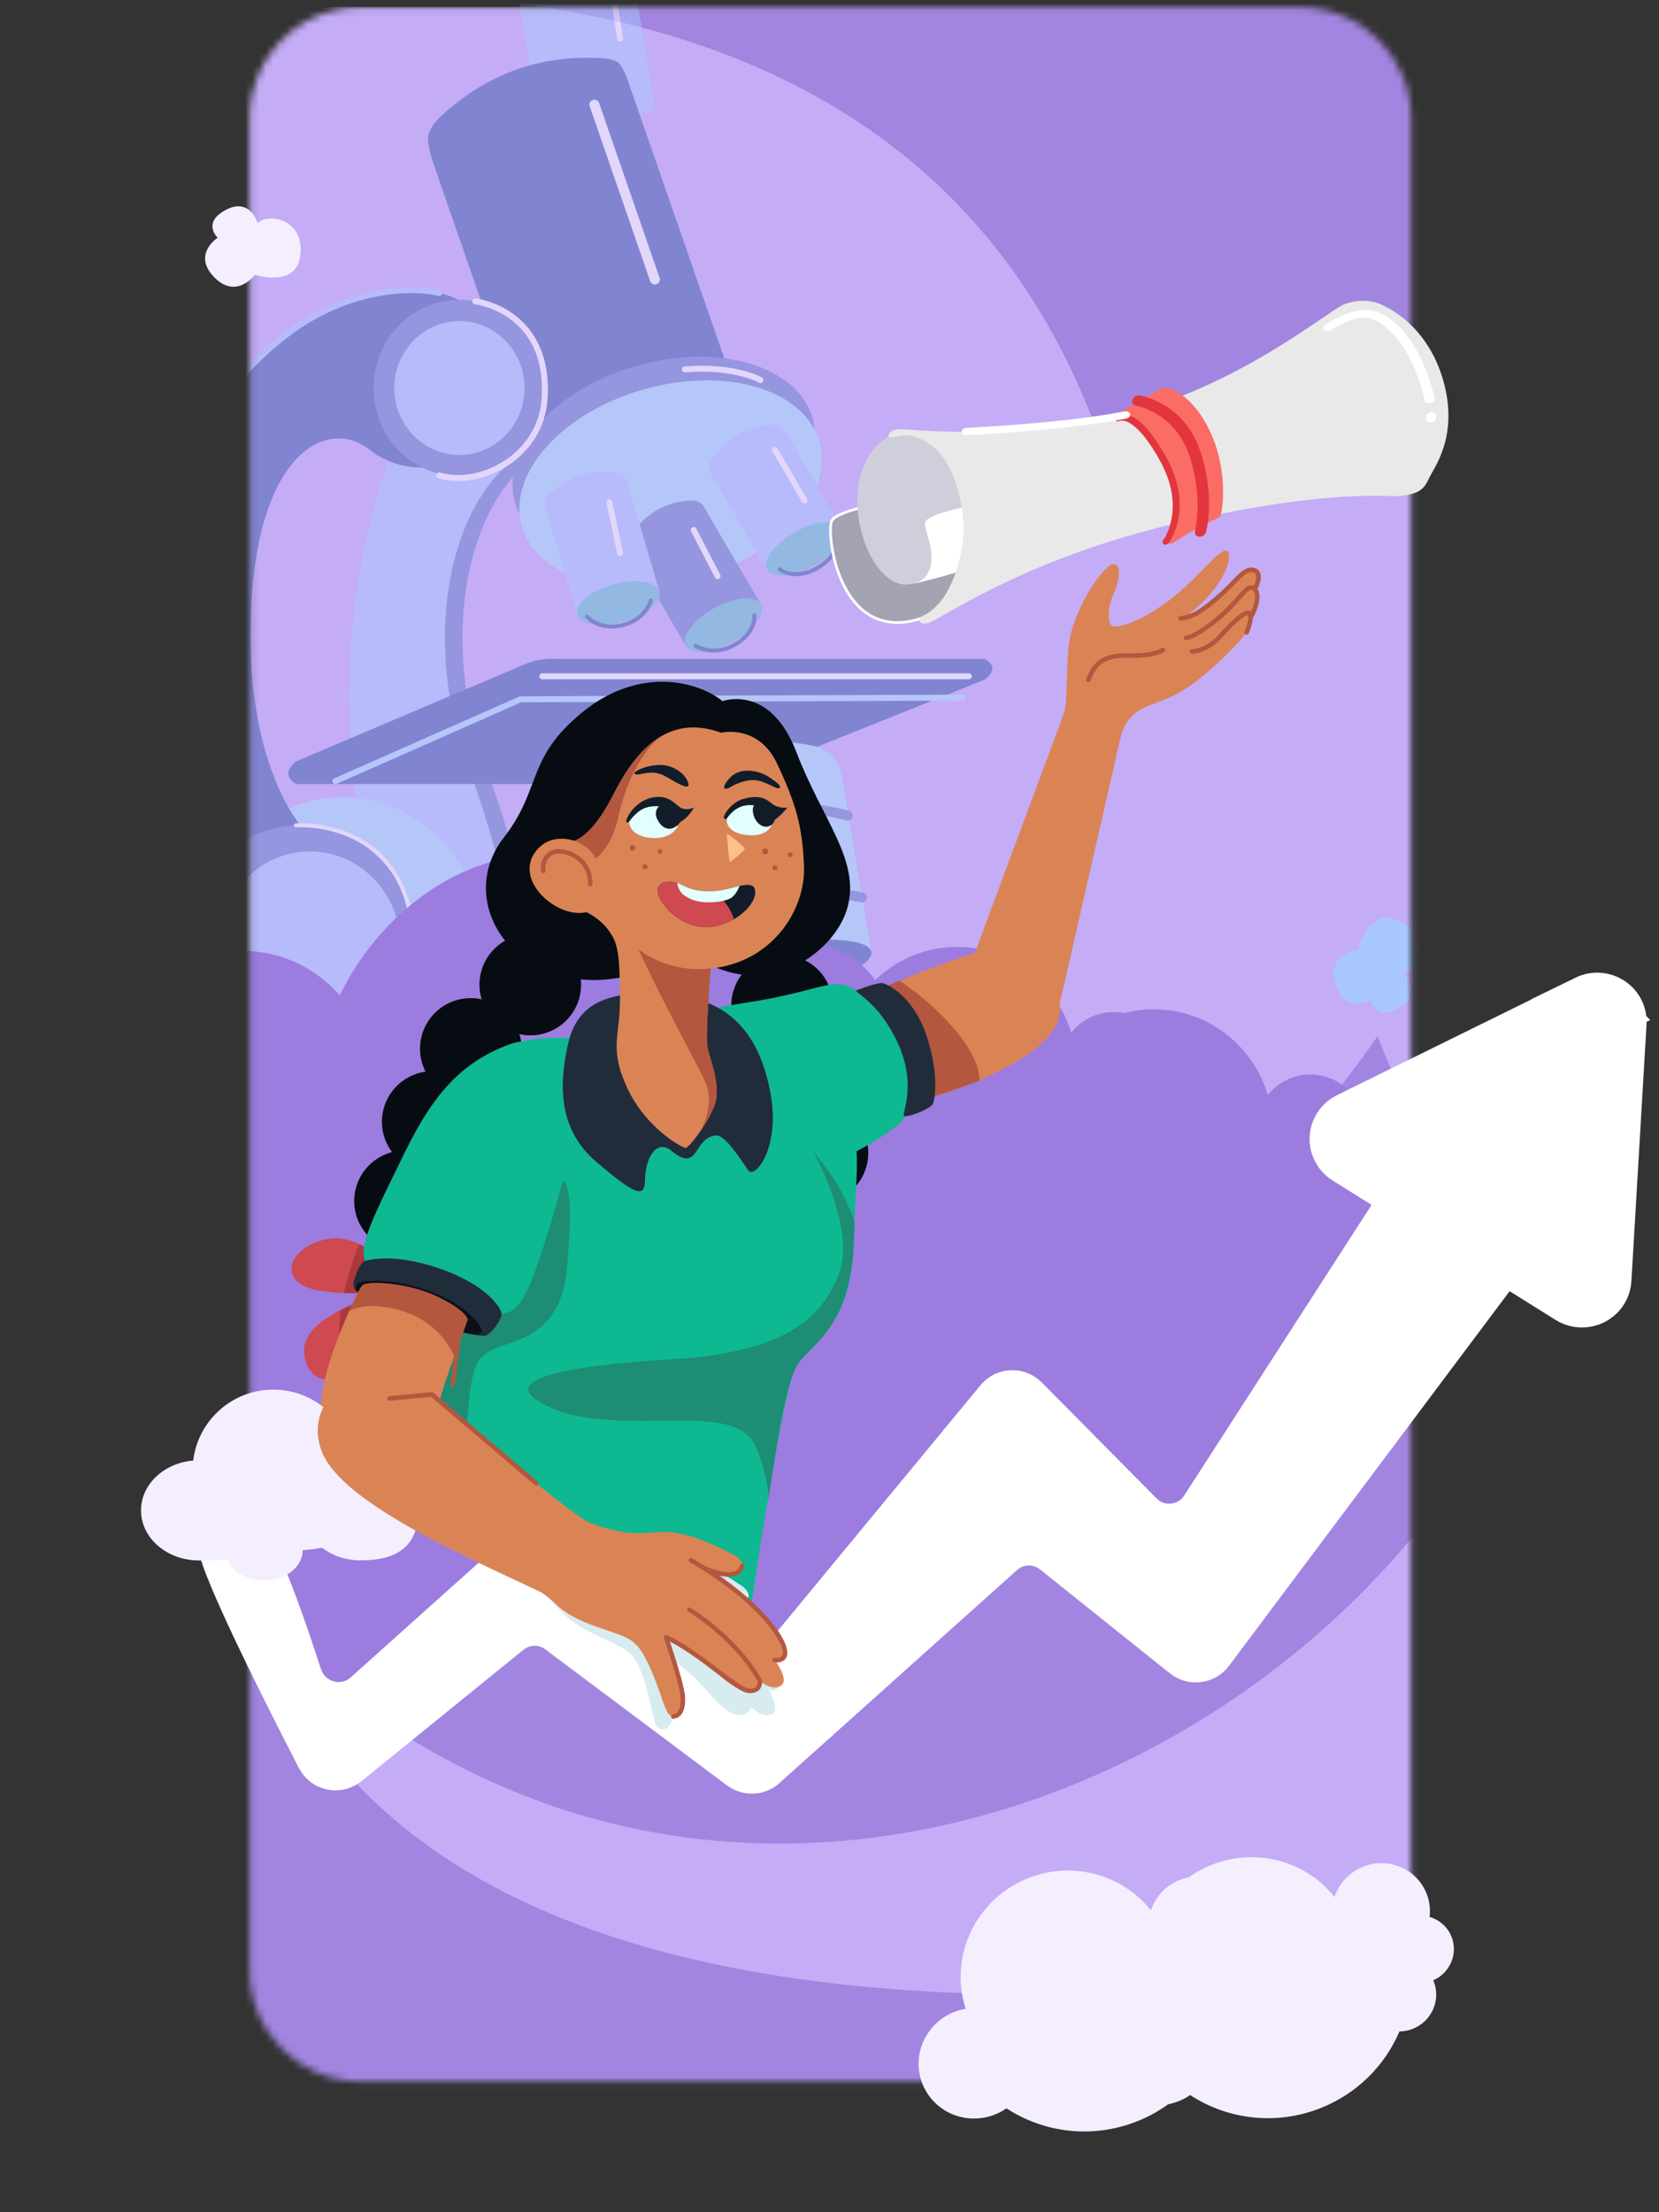 <svg width="240" height="320" viewBox="0 0 240 320" fill="none" xmlns="http://www.w3.org/2000/svg">
<rect x="0" y="0" width="240" height="320" fill="#333333" stroke="none"/>
<mask id="mask0_6687_16466" style="mask-type:luminance" maskUnits="userSpaceOnUse" x="36" y="1" width="169" height="301">
<path d="M188.13 1.08H52.13C43.293 1.08 36.13 8.243 36.13 17.08V285.08C36.13 293.917 43.293 301.08 52.13 301.08H188.13C196.967 301.08 204.13 293.917 204.13 285.08V17.08C204.13 8.243 196.967 1.08 188.13 1.08Z" fill="white"/>
</mask>
<g mask="url(#mask0_6687_16466)">
<path d="M191.238 1H48.762C39.505 1 32 8.163 32 17V285C32 293.837 39.505 301 48.762 301H191.238C200.495 301 208 293.837 208 285V17C208 8.163 200.495 1 191.238 1Z" fill="#C4ACF6"/>
<path fill-rule="evenodd" clip-rule="evenodd" d="M198.33 144.74C198.33 144.74 194.53 146.63 193.25 142.5C191.8 137.82 196.49 137.35 196.49 137.35C196.49 137.35 197.87 131.17 202.27 133.14C207.1 135.3 205.26 140.19 203.14 140.84C203.14 140.84 205.8 143.7 202.41 145.76C199.02 147.82 198.34 144.72 198.34 144.72L198.33 144.74Z" fill="#A9C7FF"/>
<path d="M161.83 72.17C139.34 -10.3 52.15 -0.83 28.47 -0.83L55.69 -13.06L95.54 -22.92L200.49 -13.06C208.12 -10.82 246.02 9.19 232.45 27.18C218.88 45.17 176.69 56.77 170.5 73.74C168.66 74.27 164.35 74.69 161.82 72.16L161.83 72.17Z" fill="#A285E0"/>
<g opacity="0.5">
<path fill-rule="evenodd" clip-rule="evenodd" d="M86.19 63.52C91.93 63.52 96.59 58.73 96.59 52.83C96.59 46.93 91.93 42.14 86.19 42.14C86.19 42.14 62.68 41.31 54.05 73.43C45.41 105.56 55.16 132.83 55.16 132.83C55.76 138.15 60.16 142.28 65.49 142.28C71.23 142.28 75.89 137.49 75.89 131.59C75.89 131.11 75.86 130.64 75.8 130.17C75.8 130.17 75.25 124.69 69.96 109.89C62.18 88.1 69.9 63.38 85.78 63.49C85.92 63.49 86.06 63.49 86.19 63.49V63.52Z" fill="#A9C7FF"/>
<path fill-rule="evenodd" clip-rule="evenodd" d="M64.22 142.22C64.64 142.27 65.06 142.3 65.49 142.3C71.23 142.3 75.89 137.51 75.89 131.61C75.89 131.13 75.86 130.66 75.8 130.19C75.8 130.19 75.25 124.71 69.96 109.91C62.18 88.13 69.9 63.4 85.78 63.51C85.92 63.51 86.06 63.51 86.19 63.51C91.93 63.51 96.59 58.72 96.59 52.82C96.59 46.92 91.93 42.13 86.19 42.13C86.19 42.13 85.66 42.11 84.74 42.19C89.97 42.75 94.05 47.3 94.05 52.82C94.05 58.72 89.39 63.51 83.65 63.51C83.51 63.51 83.37 63.51 83.24 63.51C67.37 63.4 59.65 88.12 67.42 109.91C72.7 124.71 73.26 130.19 73.26 130.19C73.32 130.65 73.35 131.13 73.35 131.61C73.35 137.07 69.36 141.57 64.22 142.22Z" fill="#6580C7"/>
<path fill-rule="evenodd" clip-rule="evenodd" d="M74.83 -1.19L78.22 19.01L94.85 15.95L91.46 -4.25C85.36 -6.51 79.81 -5.57 74.83 -1.19Z" fill="#A9C7FF"/>
<path d="M88.57 -1.79L89.72 5.59" stroke="white" stroke-width="0.86" stroke-linecap="round" stroke-linejoin="round"/>
<path fill-rule="evenodd" clip-rule="evenodd" d="M61.96 19.59C61.71 20.81 62.72 23.72 62.72 23.72L76.7 63.98L105.29 53.29L91.05 12.29C91.05 12.29 90.28 9.68 89.39 9.03C88.5 8.38 87.06 8.41 85.73 8.37C77.57 8.16 70.42 10.88 64.25 16.39C63.21 17.31 62.22 18.37 61.96 19.59Z" fill="#3E5DAB"/>
<path d="M85.99 15.14L94.74 40.44" stroke="white" stroke-width="1.44" stroke-linecap="round" stroke-linejoin="round"/>
<path d="M99.93 80.23C88.05 83.62 76.67 80.25 74.5 72.71C72.33 65.17 80.22 56.31 92.1 52.93C103.98 49.54 115.36 52.91 117.53 60.45C119.69 67.99 111.81 76.85 99.93 80.23Z" fill="#6580C7"/>
<path d="M100.92 83.64C89.04 87.03 77.66 83.66 75.49 76.12C73.33 68.58 81.21 59.72 93.09 56.34C104.97 52.95 116.35 56.32 118.52 63.86C120.68 71.4 112.8 80.26 100.92 83.64Z" fill="#A6E2FB"/>
<path fill-rule="evenodd" clip-rule="evenodd" d="M102.51 67.54C102.51 67.84 102.67 68.22 102.67 68.22L110.97 82.44L121.78 76.36L113.61 62.36C113.61 62.36 113.32 61.84 113.08 61.68C112.85 61.53 112.46 61.43 112.15 61.43C108.21 61.46 105.05 63.26 102.66 66.92C102.53 67.12 102.51 67.24 102.5 67.54H102.51Z" fill="#A9C7FF"/>
<path fill-rule="evenodd" clip-rule="evenodd" d="M90.51 78.5L99.2 93.4L110.01 87.32L101.9 73.42C101.9 73.42 101.7 72.92 101.08 72.61C100.46 72.3 100.42 72.38 99.99 72.4C96.02 72.55 92.86 74.55 90.5 78.5H90.51Z" fill="#6580C7"/>
<path fill-rule="evenodd" clip-rule="evenodd" d="M78.81 72.44C78.72 73.04 78.96 73.57 78.96 73.57L83.45 88.87L95.38 85.52L90.8 69.92C90.8 69.92 90.66 69.22 90.28 68.94C89.9 68.67 89.32 68.51 89 68.44C85.83 67.71 82.56 68.73 79.49 71.42C79.18 71.69 78.9 71.83 78.81 72.43V72.44Z" fill="#A9C7FF"/>
<path d="M110.01 54.97C110.01 54.97 106.29 52.86 99.09 53.43" stroke="white" stroke-width="0.86" stroke-linecap="round" stroke-linejoin="round"/>
<path d="M112.1 65.07L116.39 72.39" stroke="white" stroke-width="0.86" stroke-linecap="round" stroke-linejoin="round"/>
<path d="M100.36 76.67L103.81 83.34" stroke="white" stroke-width="0.86" stroke-linecap="round" stroke-linejoin="round"/>
<path d="M88.16 72.64L89.7 80" stroke="white" stroke-width="0.86" stroke-linecap="round" stroke-linejoin="round"/>
<path d="M117.8 81.79C114.82 83.46 111.78 83.74 111.01 82.42C110.24 81.1 112.02 78.66 114.99 76.98C117.97 75.31 121.01 75.03 121.78 76.35C122.56 77.68 120.77 80.11 117.8 81.79Z" fill="#62C3CD"/>
<path d="M106.05 92.82C103.07 94.49 100.03 94.77 99.26 93.45C98.49 92.13 100.27 89.69 103.24 88.01C106.22 86.34 109.26 86.06 110.03 87.38C110.81 88.71 109.02 91.14 106.05 92.82Z" fill="#62C3CD"/>
<path d="M90.24 89.92C86.96 90.84 83.94 90.39 83.51 88.91C83.08 87.43 85.39 85.49 88.67 84.57C91.95 83.65 94.97 84.1 95.4 85.58C95.83 87.06 93.52 89 90.24 89.92Z" fill="#62C3CD"/>
<path d="M120.85 77.85C120.85 77.85 121.71 80.11 118.32 82.11C114.93 84.11 112.79 82.35 112.79 82.35" stroke="#3E5DAB" stroke-width="0.58" stroke-linecap="round" stroke-linejoin="round"/>
<path d="M109.11 88.97C109.11 88.97 109.53 91.36 106.35 93.23C103.17 95.09 100.59 93.4 100.59 93.4" stroke="#3E5DAB" stroke-width="0.58" stroke-linecap="round" stroke-linejoin="round"/>
<path d="M94.15 86.84C94.15 86.84 93.57 89.5 90.15 90.41C86.73 91.32 84.94 89.21 84.94 89.21" stroke="#3E5DAB" stroke-width="0.58" stroke-linecap="round" stroke-linejoin="round"/>
<path fill-rule="evenodd" clip-rule="evenodd" d="M142.45 95.32H80.86C80.86 95.32 79.17 95.18 77.46 95.56C76.68 95.73 74.91 96.51 74.91 96.51L42.82 110.14C41.36 111.36 41.34 112.45 42.82 113.41H100.86C100.86 113.41 103.03 113.44 104.79 113.17C105.85 113.01 107.87 112.17 107.87 112.17L142.46 98.3C143.99 97.11 143.88 96.13 142.46 95.32H142.45Z" fill="#3E5DAB"/>
<path d="M139.23 100.91L75.31 101.15L48.52 112.99" stroke="#A6E2FB" stroke-width="0.86" stroke-linecap="round" stroke-linejoin="round"/>
<path d="M140.15 97.83H78.45" stroke="white" stroke-width="0.86" stroke-linecap="round" stroke-linejoin="round"/>
<path fill-rule="evenodd" clip-rule="evenodd" d="M88.92 115.08C88.21 116.62 88.79 118.17 88.79 118.17L93.09 143.62L126.02 137.52L121.75 112.23C121.75 112.23 121.63 110.68 120.42 109.45C119.88 108.9 118.91 108.14 117.79 107.91C108.58 106.04 99.72 107.58 91.2 112.84C90.2 113.45 89.62 113.53 88.92 115.07V115.08Z" fill="#A6E2FB"/>
<path d="M122.63 117.98C122.63 117.98 104.8 112.51 89.73 125.06" stroke="#6580C7" stroke-width="1.44" stroke-linecap="round" stroke-linejoin="round"/>
<path d="M124.67 129.81C124.67 129.81 107.76 125.88 91.95 136.59" stroke="#6580C7" stroke-width="1.44" stroke-linecap="round" stroke-linejoin="round"/>
<path fill-rule="evenodd" clip-rule="evenodd" d="M74.85 149.18V156.99H130.03V149.18C130.03 147.74 128.9 146.58 127.5 146.58H77.39C75.99 146.58 74.86 147.75 74.86 149.18H74.85Z" fill="#A9C7FF"/>
<path fill-rule="evenodd" clip-rule="evenodd" d="M21.5 146.58H7.72C6.32 146.58 5.19 147.75 5.19 149.18V156.99H91.86V149.18C91.86 147.74 90.73 146.58 89.33 146.58H66.64C68.49 143.47 69.55 139.81 69.55 135.9C69.55 124.55 60.59 115.34 49.55 115.34C41.34 115.34 34.28 120.43 31.2 127.71L21.5 146.58Z" fill="#A6E2FB"/>
<path fill-rule="evenodd" clip-rule="evenodd" d="M53.22 64.87C55.34 66.6 58.02 67.63 60.93 67.63C67.78 67.63 73.35 61.91 73.35 54.87C73.35 47.83 67.79 42.11 60.93 42.11C60.93 42.11 40.98 38.7 26.18 67.63C11.38 96.56 19.66 139.11 33.98 150.01L43.47 119.37C43.47 119.37 35.16 110.1 36.34 87.59C37.51 65.09 47.48 60.61 53.22 64.87Z" fill="#3E5DAB"/>
<path d="M43.47 153.12C34.4 153.12 27.05 145.56 27.05 136.25C27.05 126.94 34.4 119.38 43.47 119.38C52.54 119.38 59.89 126.93 59.89 136.25C59.89 145.57 52.54 153.12 43.47 153.12Z" fill="#6580C7"/>
<path d="M44.83 150.01C37.62 150.01 31.77 144 31.77 136.59C31.77 129.18 37.62 123.17 44.83 123.17C52.04 123.17 57.89 129.18 57.89 136.59C57.89 144 52.04 150.01 44.83 150.01Z" fill="#A9C7FF"/>
<path d="M42.82 119.38C42.82 119.38 59.71 118.16 59.86 137.24C59.91 143.18 54.78 150.2 48.33 152.36C42.8 154.21 36.27 151.79 33.98 150.01" stroke="white" stroke-width="0.58" stroke-linecap="round" stroke-linejoin="round"/>
<path d="M66.47 68.89C59.61 68.89 54.05 63.18 54.05 56.13C54.05 49.08 59.61 43.37 66.47 43.37C73.33 43.37 78.89 49.08 78.89 56.13C78.89 63.18 73.33 68.89 66.47 68.89Z" fill="#6580C7"/>
<path d="M66.46 65.81C61.26 65.81 57.04 61.47 57.04 56.13C57.04 50.79 61.26 46.45 66.46 46.45C71.66 46.45 75.88 50.79 75.88 56.13C75.88 61.47 71.66 65.81 66.46 65.81Z" fill="#A9C7FF"/>
<path d="M68.75 43.59C68.75 43.59 79.57 44.82 78.79 57.63C78.28 66.03 69.47 70.54 63.53 68.77" stroke="white" stroke-width="0.86" stroke-linecap="round" stroke-linejoin="round"/>
<path d="M63.54 42.39C63.54 42.39 56.97 40.57 48 44.49C39.03 48.41 30.59 57.81 25.15 69.74C19.71 81.68 15.72 100.64 20.29 122.34" stroke="#A9C7FF" stroke-width="0.86" stroke-linecap="round" stroke-linejoin="round"/>
<path d="M110.27 144.48C101.2 146.15 93.56 145.82 93.21 143.75C92.86 141.68 99.92 138.64 108.99 136.97C118.06 135.3 125.7 135.63 126.05 137.7C126.4 139.78 119.34 142.81 110.27 144.48Z" fill="#3E5DAB"/>
<path d="M114.82 111.56H113.44" stroke="white" stroke-width="0.78" stroke-linecap="round" stroke-linejoin="round"/>
<path d="M116.66 122.91H115.28" stroke="white" stroke-width="0.78" stroke-linecap="round" stroke-linejoin="round"/>
<path d="M118.72 134.27H116.89" stroke="white" stroke-width="0.78" stroke-linecap="round" stroke-linejoin="round"/>
<path d="M122.65 138.62C122.65 138.62 119.19 141.74 104.69 143.61" stroke="white" stroke-width="0.78" stroke-linecap="round" stroke-linejoin="round"/>
<path d="M125.64 149.18H111.14" stroke="white" stroke-width="0.78" stroke-linecap="round" stroke-linejoin="round"/>
<path d="M85.27 149.18H81.82" stroke="white" stroke-width="0.78" stroke-linecap="round" stroke-linejoin="round"/>
<path d="M69.1 146.58H66.63C66.63 146.58 70.15 141.26 69.43 133.67" stroke="white" stroke-width="0.78" stroke-linecap="round" stroke-linejoin="round"/>
<path d="M117.4 117.02C117.4 117.02 115.18 116.44 111.86 116.81" stroke="white" stroke-width="0.86" stroke-linecap="round" stroke-linejoin="round"/>
<path d="M119.14 129.16C119.14 129.16 115.92 128.94 113.07 129.27" stroke="white" stroke-width="0.86" stroke-linecap="round" stroke-linejoin="round"/>
</g>
<path d="M24.47 197.5C24.42 197.23 24.39 196.99 24.38 196.8L24.47 197.5C25.4 203 33.07 222.88 77.42 227.64C132.99 233.61 187.5 167.17 199.28 149.9L219.23 199.24C194.67 250.48 127.11 284.14 69.72 257.09C35.72 241.07 27.03 216.97 26.76 214.95L24.47 197.49V197.5Z" fill="#A285E0"/>
<path d="M31.89 187.24C32.11 186.95 32.3 186.71 32.48 186.51L31.89 187.24C27.5 193.13 15.44 217.76 50.35 256.69C94.1 305.48 205.66 285.44 232.53 278.39L203.41 340.23C132.91 369.27 40.87 348.38 15.52 278.38C0.5 236.92 15.66 207.53 17.34 205.43L31.89 187.25V187.24Z" fill="#A285E0"/>
<path fill-rule="evenodd" clip-rule="evenodd" d="M168.97 223.08C179.71 256.65 199.51 199.08 206.5 178.77C207.89 174.74 208.77 172.17 208.98 172.08C211.34 171.06 205.97 168.9 197.02 166.17C197.32 165.32 197.48 164.41 197.48 163.46C197.48 159.03 193.93 155.43 189.56 155.43C187.08 155.43 184.86 156.59 183.41 158.4C181.27 151.23 174.7 146 166.93 146C165.44 146 164 146.19 162.62 146.55C162.13 146.45 161.63 146.4 161.11 146.4C158.63 146.4 156.41 147.56 154.96 149.37C152.82 142.2 146.25 136.97 138.48 136.97C133.88 136.97 129.69 138.81 126.6 141.79C122.81 136.3 114.69 134.37 107.3 137.56C106.24 138.02 105.24 138.56 104.31 139.18C97.98 126.76 82.6 119.42 67.42 125.97C59.38 129.44 52.78 136.43 49.15 143.99C45.41 139.68 39.78 137.14 33.67 137.6C23.68 138.36 16.04 146.88 16.16 156.87C15.49 156.78 14.8 156.76 14.1 156.81C8.66 157.22 4.55 162.02 4.93 167.51C5.31 173 10.03 177.13 15.47 176.71C16.28 176.65 17.07 176.49 17.82 176.24C19.48 178.29 21.45 180.07 23.66 181.51C23.85 188.84 24.76 195.65 25.86 198.2C26.67 200.1 27.99 201.64 29.63 202.79C28.08 205.15 32.41 229.54 33.49 232.05C33.97 233.18 34.37 234.73 34.79 236.37C35.93 240.85 37.23 245.93 40.85 244.5C40.89 244.61 40.94 244.72 40.98 244.83C42.97 249.48 49.02 247.01 54.46 244.66C55.15 244.36 55.81 242.15 56.41 240.11C56.89 238.47 57.35 236.94 57.77 236.57C59.83 237.25 64.34 237.44 70.3 237.7C81.19 238.17 96.94 238.85 111.48 243.05C128.09 247.85 135.31 233.82 139.63 225.42C141.16 222.44 142.33 220.16 143.43 219.69C149.93 216.88 155.55 220.68 159.94 223.64C164.23 226.53 167.35 228.64 168.97 223.05V223.08Z" fill="#9C7CDF"/>
</g>
<path fill-rule="evenodd" clip-rule="evenodd" d="M104.49 101.43C104.49 101.43 111.38 98.82 115.2 108.77C119.02 118.72 124.43 124.35 122.62 131.2C120.81 138.05 109.95 145.86 99.4 137.4C99.4 137.4 90.45 143.92 80.72 141.02C70.99 138.12 67.36 128.2 72.89 121.14C78.41 114.08 76.05 109.71 84.24 103.03C92.77 96.08 101.32 98.78 104.51 101.41L104.49 101.43Z" fill="#070C12"/>
<path d="M113.01 152.77C108.95 152.7 105.72 149.36 105.79 145.31C105.86 141.26 109.21 138.05 113.27 138.12C117.33 138.19 120.56 141.53 120.49 145.58C120.42 149.62 117.07 152.84 113.01 152.77Z" fill="#070C12"/>
<path d="M116.38 163.65C112.32 163.58 109.09 160.24 109.16 156.19C109.23 152.14 112.58 148.93 116.64 149C120.7 149.07 123.93 152.41 123.86 156.46C123.79 160.5 120.44 163.72 116.38 163.65Z" fill="#070C12"/>
<path d="M118.13 174.08C114.07 174.01 110.84 170.67 110.91 166.62C110.98 162.58 114.33 159.36 118.39 159.43C122.45 159.5 125.68 162.84 125.61 166.89C125.54 170.94 122.19 174.16 118.13 174.08Z" fill="#070C12"/>
<path d="M75.78 149.71C79.81 150.22 83.49 147.38 84 143.37C84.51 139.36 81.66 135.69 77.64 135.17C73.61 134.66 69.93 137.5 69.42 141.51C68.91 145.52 71.76 149.19 75.78 149.7V149.71Z" fill="#070C12"/>
<path d="M67.18 158.98C71.21 159.49 74.89 156.65 75.4 152.64C75.91 148.63 73.06 144.96 69.04 144.44C65.01 143.93 61.33 146.77 60.82 150.78C60.31 154.79 63.16 158.46 67.18 158.97V158.98Z" fill="#070C12"/>
<path d="M61.67 169.53C65.7 170.04 69.38 167.2 69.89 163.19C70.4 159.18 67.55 155.51 63.53 155C59.5 154.49 55.82 157.33 55.31 161.34C54.8 165.35 57.65 169.02 61.67 169.54V169.53Z" fill="#070C12"/>
<path d="M57.66 181C61.69 181.51 65.37 178.67 65.88 174.66C66.39 170.65 63.54 166.98 59.52 166.47C55.49 165.96 51.81 168.8 51.3 172.81C50.79 176.82 53.64 180.49 57.66 181Z" fill="#070C12"/>
<path fill-rule="evenodd" clip-rule="evenodd" d="M57.54 184.51C57.54 184.51 52.28 177.96 47.07 179.27C41.86 180.58 40.69 184.51 44.1 186.08C47.5 187.65 56.65 186.86 56.65 186.86C56.65 186.86 43.44 189.87 44.01 195.71C44.58 201.54 50.85 200.07 53.4 196.27C55.95 192.47 58.26 188 58.26 188L57.55 184.52L57.54 184.51Z" fill="#CE4950"/>
<path fill-rule="evenodd" clip-rule="evenodd" d="M52.03 197.8C52.55 197.35 53.01 196.83 53.4 196.26C55.95 192.46 58.26 187.98 58.26 187.98L57.55 184.5C57.55 184.5 55.14 181.5 51.96 179.97C51.31 181.63 50.37 184.27 49.75 187.03C53.2 187.16 56.66 186.86 56.66 186.86C56.66 186.86 52.77 187.75 49.3 189.49C48.79 193.22 49.2 196.69 52.04 197.8H52.03Z" fill="#AC373D"/>
<path fill-rule="evenodd" clip-rule="evenodd" d="M126.81 143.77C127.5 143.94 129.91 145.33 131.68 149.52C133.66 154.22 132.71 158.95 133.39 159.06C134.06 159.17 153.45 153.5 153.36 145.97C153.27 138.44 146.7 136.08 141.76 137.59C136.82 139.1 125.54 143.45 126.81 143.77Z" fill="#DA8456"/>
<path fill-rule="evenodd" clip-rule="evenodd" d="M130.13 141.89C126.61 143.28 126.15 143.61 126.81 143.78C127.5 143.95 129.91 145.34 131.68 149.53C133.66 154.23 132.71 158.96 133.39 159.07C133.63 159.11 138.39 157.56 141.7 156.28C141.55 150.89 133.82 144.29 130.13 141.89Z" fill="#B3573F" stroke="#B3573F" stroke-width="0.05" stroke-linecap="round" stroke-linejoin="round"/>
<path fill-rule="evenodd" clip-rule="evenodd" d="M90.94 155.11C93.12 149.1 95.56 146.91 107.62 145.09C119.68 143.27 120.13 140.96 124.32 143.48C130.13 146.97 134.67 158.81 129.97 162.66C126.37 165.61 119.15 169.52 106.68 173.29C100.32 173.94 95.49 173.9 92.94 170.25C90.52 166.78 90.02 157.62 90.93 155.11H90.94Z" fill="#0EB891"/>
<path fill-rule="evenodd" clip-rule="evenodd" d="M123.92 143.24C123.92 143.24 127.12 141.98 127.82 142.23C128.51 142.48 131.97 144.06 133.89 149.4C135.81 154.74 135.33 158.87 134.96 159.67C134.59 160.47 130.9 161.83 130.73 161.37C130.56 160.92 132.66 156.7 129.78 150.66C126.9 144.62 123.35 143.51 123.92 143.23V143.24Z" fill="#212C3B"/>
<path fill-rule="evenodd" clip-rule="evenodd" d="M106.9 244.08C107.6 239.89 113.21 199.37 115.5 196.71C118.17 193.62 123.16 191.63 123.49 179.64C123.74 170.7 124.5 167.5 123.34 162.62C120.4 155.86 116.52 154.92 108.99 153.53C103.16 152.46 88.49 149.96 80.26 150.12C77.4 150.17 73.57 150.4 70.71 153.49C66.56 157.99 66.7 161.78 64.71 167.95C62.71 174.12 55.42 213.31 59.44 213.84C59.92 213.9 61.02 214.01 62.6 214.15C75.26 212.95 84.68 242.09 106.91 244.08H106.9Z" fill="#0EB891"/>
<path fill-rule="evenodd" clip-rule="evenodd" d="M74.26 215.09C74.26 215.09 66.8 213.99 67.58 205.5C68.36 197 68.49 195.96 73.59 194.35C78.69 192.74 81.38 189.75 81.99 183.61C82.69 176.63 82.6 170.95 81.42 170.86C80.23 170.77 79.04 187.01 70.65 188.46C68.16 188.89 64.62 187.99 61.99 187.67C59.32 200.45 57.23 213.55 59.44 213.84C60.82 214.02 66.86 214.55 74.27 215.1L74.26 215.09Z" fill="#1D8D74"/>
<path fill-rule="evenodd" clip-rule="evenodd" d="M111.43 215.1C112.13 210.91 113.52 199.43 115.81 196.78C118.48 193.69 123.84 190.74 123.58 176.44C120.56 168.83 118.03 167.78 116.98 165.35C116.98 165.35 123.45 176.2 121.65 183.38C119.1 191.53 112.15 195.7 97.31 196.61C82.05 197.54 70.18 199.6 80.04 203.77C89.91 207.94 106.14 202.39 109.22 209.02C110.54 211.86 111.34 215.56 111.11 217.03C111.23 216.52 111.41 215.28 111.43 215.11V215.1Z" fill="#1D8D74"/>
<path fill-rule="evenodd" clip-rule="evenodd" d="M83.67 161.52C84.93 155.4 79.84 148.7 73.51 151.13C67.05 153.61 62.9 157.8 58.57 166.67C54.21 175.61 51.75 180.23 52.87 182.49C53.4 183.56 58.01 183.4 61.99 184.97C66.41 186.71 70.27 190.13 71.63 190.1C74.21 190.06 75.6 189.81 78.51 180.69C80.37 174.87 82.37 167.77 83.66 161.52H83.67Z" fill="#0EB891"/>
<path fill-rule="evenodd" clip-rule="evenodd" d="M70.34 193.13C69.95 193.51 63.18 192.22 57.41 189.8C51.63 187.38 50.53 186.21 51.55 185.65C52.57 185.1 58.22 184.09 62.76 186.29C67.3 188.49 71.63 192.63 70.44 193.08L70.35 193.13H70.34Z" fill="#0B1017"/>
<path fill-rule="evenodd" clip-rule="evenodd" d="M69.74 192.62C69.8 192.14 68.36 189.59 64 187.56C59.63 185.53 55.97 185.23 53.67 185.29C51.37 185.34 51.52 186 51.58 186.22C51.64 186.44 51.34 186.59 51.17 186.06C51 185.53 51.24 185.29 51.46 184.49C51.67 183.69 52.4 182.58 52.58 182.48C52.77 182.39 56.48 181.07 63.44 183.44C70.4 185.81 72.53 189.22 72.56 190.06C72.59 190.89 71.03 192.99 70.25 193.18C69.47 193.37 69.15 192.9 69.38 192.82C69.61 192.74 69.71 192.85 69.73 192.63L69.74 192.62Z" fill="#212C3B"/>
<path fill-rule="evenodd" clip-rule="evenodd" d="M67.62 191.01C67.79 190.54 66.55 189.02 62.7 187.31C58.86 185.6 53.14 185.21 52.41 185.96C51.68 186.72 48.13 194.52 46.92 199.78C45.56 205.65 47.1 209.72 52.86 211.56C58.62 213.4 61.83 210 63.23 204.11C64.31 199.58 65.6 196.69 67.61 191.01H67.62Z" fill="#DA8456"/>
<path fill-rule="evenodd" clip-rule="evenodd" d="M65.73 196.19C66.28 194.68 66.91 193.02 67.62 191.01C67.79 190.54 66.55 189.02 62.7 187.31C58.86 185.6 53.14 185.21 52.41 185.96C52.12 186.26 51.38 187.7 50.51 189.64C51.7 189.04 53.38 188.72 55.75 189.08C61.88 190 64.57 193.65 65.72 196.18L65.73 196.19Z" fill="#B3573F"/>
<path fill-rule="evenodd" clip-rule="evenodd" d="M108.23 169.29C109.18 170.65 112.92 166.05 111.47 158.16C110.02 150.28 106.11 144.66 97.24 143.88C88.36 143.1 83.58 144.78 82.17 151.04C80.76 157.29 80.91 163.51 86.28 168.08C91.65 172.66 93.26 173.42 93.3 170.85C93.37 166.93 95.23 164.89 97.1 166.44C98.97 167.99 99.94 167.87 100.78 166.5C101.62 165.13 102.24 164.41 103.55 164.24C104.85 164.08 107.01 167.51 108.24 169.29H108.23Z" fill="#212C3B"/>
<path fill-rule="evenodd" clip-rule="evenodd" d="M67.09 190.19C67.11 190.01 66.98 189.84 66.8 189.82C66.62 189.8 66.45 189.93 66.43 190.11L65.17 200.23C65.15 200.41 65.28 200.57 65.46 200.6C65.64 200.62 65.81 200.49 65.83 200.31L67.09 190.19Z" fill="#B3573F"/>
<path fill-rule="evenodd" clip-rule="evenodd" d="M102.81 140.09C102.81 140.09 101.98 150.02 102.36 151.63C102.74 153.25 104.2 156.9 103.5 159.43C102.79 161.97 99.68 166.08 99.17 166.05C98.66 166.01 93.4 163.17 90.71 157.31C88.02 151.45 89.78 149.89 89.69 144.13C89.64 140.7 89.67 137.54 88.75 135.72C88.13 134.48 87.01 133.06 84.86 131.95C84.86 131.95 85.43 129.32 87.89 129.64C90.17 129.93 97.69 129.68 99.96 130.68C104.24 132.57 102.9 137.55 102.81 140.09Z" fill="#DA8456"/>
<path fill-rule="evenodd" clip-rule="evenodd" d="M89.5 129.74C90.18 134.54 100.28 152.83 101.92 156.24C103.66 159.87 101.26 163.72 101.26 163.72C102.19 162.38 103.15 160.71 103.51 159.43C104.22 156.89 102.75 153.24 102.37 151.63C101.99 150.01 102.82 140.09 102.82 140.09C102.91 137.54 104.25 132.56 99.97 130.68C98.1 129.85 92.63 129.88 89.5 129.75V129.74Z" fill="#B3573F"/>
<path fill-rule="evenodd" clip-rule="evenodd" d="M83.07 121.62C81.8 121.2 79.65 121.03 78.09 122.51C73.35 127.01 81.14 133.61 85.46 131.74C86.05 131.48 86.5 131.14 86.82 130.74C89.11 135.43 94.2 140.34 101.42 140.18C111.35 139.96 116.6 131.8 116.31 125.23C116.08 119.82 115.3 116.55 112.4 110.42C109.68 104.68 104.31 105.99 104.31 105.99C96.34 103.06 91.7 109.06 88.67 115.05C86.23 119.87 84.06 121.33 83.07 121.62Z" fill="#DA8456"/>
<path fill-rule="evenodd" clip-rule="evenodd" d="M83.07 121.62C83.07 121.62 85.12 122.22 86.19 124.17C86.19 124.17 88.52 122.61 89.46 118.13C90.19 114.65 92.14 109.42 95.45 106.63C92.51 108.44 90.34 111.75 88.67 115.05C86.23 119.87 84.06 121.33 83.07 121.62Z" fill="#B3573F"/>
<path d="M114.3 123.98C114.11 123.98 113.95 123.83 113.95 123.64C113.95 123.45 114.1 123.29 114.29 123.29C114.48 123.29 114.64 123.44 114.64 123.62C114.64 123.81 114.49 123.97 114.3 123.97V123.98Z" fill="#B3573F" stroke="#B3573F" stroke-width="0.05" stroke-linecap="round" stroke-linejoin="round"/>
<path d="M112.12 125.87C111.93 125.87 111.77 125.72 111.77 125.53C111.77 125.34 111.92 125.18 112.11 125.18C112.3 125.18 112.46 125.33 112.46 125.51C112.46 125.7 112.31 125.86 112.12 125.86V125.87Z" fill="#B3573F" stroke="#B3573F" stroke-width="0.05" stroke-linecap="round" stroke-linejoin="round"/>
<path d="M110.71 123.56C110.49 123.56 110.3 123.39 110.29 123.16C110.29 122.94 110.46 122.75 110.69 122.74C110.91 122.74 111.1 122.91 111.11 123.14C111.11 123.36 110.94 123.55 110.71 123.55V123.56Z" fill="#B3573F" stroke="#B3573F" stroke-width="0.05" stroke-linecap="round" stroke-linejoin="round"/>
<path d="M95.5 123.49C95.32 123.49 95.17 123.35 95.16 123.17C95.16 122.99 95.3 122.84 95.48 122.83C95.66 122.83 95.81 122.97 95.82 123.15C95.82 123.33 95.68 123.48 95.5 123.49Z" fill="#B3573F" stroke="#B3573F" stroke-width="0.05" stroke-linecap="round" stroke-linejoin="round"/>
<path d="M93.31 125.74C93.11 125.74 92.95 125.59 92.94 125.39C92.94 125.19 93.09 125.03 93.29 125.03C93.49 125.03 93.65 125.18 93.66 125.38C93.66 125.58 93.51 125.74 93.31 125.74Z" fill="#B3573F" stroke="#B3573F" stroke-width="0.05" stroke-linecap="round" stroke-linejoin="round"/>
<path d="M91.51 123.03C91.3 123.03 91.13 122.87 91.12 122.66C91.12 122.45 91.28 122.28 91.49 122.27C91.7 122.27 91.87 122.43 91.88 122.64C91.88 122.85 91.72 123.02 91.51 123.03Z" fill="#B3573F" stroke="#B3573F" stroke-width="0.05" stroke-linecap="round" stroke-linejoin="round"/>
<path fill-rule="evenodd" clip-rule="evenodd" d="M85.05 127.87C85.03 128.05 85.17 128.21 85.35 128.23C85.53 128.25 85.69 128.11 85.71 127.93C85.71 127.93 86 124.61 82.66 123.22C81.29 122.65 80.27 122.75 79.56 123.14C78.47 123.75 78.08 125.1 78.27 126.05C78.3 126.23 78.48 126.35 78.66 126.31C78.84 126.28 78.96 126.1 78.92 125.92C78.78 125.19 79.06 124.17 79.89 123.7C80.47 123.38 81.29 123.35 82.41 123.81C85.29 125.01 85.06 127.86 85.06 127.86L85.05 127.87Z" fill="#B3573F"/>
<path fill-rule="evenodd" clip-rule="evenodd" d="M112.82 113.91C113 113.69 112.47 113.2 111.2 112.37C109.93 111.54 107.21 110.85 105.69 112.42C104.17 113.99 104.81 114.36 105.52 113.93C106.23 113.5 108.27 112.44 110.05 113.01C111.83 113.58 112.5 114.33 112.83 113.91H112.82Z" fill="#121D29"/>
<path fill-rule="evenodd" clip-rule="evenodd" d="M105.16 120.64C105.16 120.64 105.44 124.71 105.61 124.67C105.78 124.63 107.73 123.05 107.73 122.78C107.73 122.51 105.2 120.44 105.16 120.64Z" fill="#FFC086"/>
<path fill-rule="evenodd" clip-rule="evenodd" d="M109.14 128.47C108.79 127.63 107.13 128.08 105.27 128.58C103.64 129.02 100.83 129.17 98.92 128.13C96.72 126.93 94.48 127.62 95.3 129.61C96.12 131.6 99.17 134.56 103.02 134.05C106.86 133.54 109.9 130.29 109.14 128.46V128.47Z" fill="#121D29"/>
<path fill-rule="evenodd" clip-rule="evenodd" d="M106.17 132.93C105.92 132.11 105.08 130.04 102.8 128.91C101.48 128.94 100.05 128.74 98.93 128.13C96.73 126.93 94.49 127.62 95.31 129.61C96.13 131.6 99.18 134.56 103.03 134.05C104.22 133.89 105.29 133.48 106.18 132.93H106.17Z" fill="#CE4950"/>
<path fill-rule="evenodd" clip-rule="evenodd" d="M107.01 128.14C106.52 128.24 105.94 128.4 105.27 128.58C103.64 129.02 100.83 129.17 98.92 128.13C98.58 127.95 98.25 127.81 97.95 127.72C98.2 128.81 98.56 129.41 99.78 129.99C101.62 130.87 104.53 130.52 105.61 129.98C106.29 129.64 106.75 128.75 107 128.14H107.01Z" fill="#E0FFFD"/>
<path fill-rule="evenodd" clip-rule="evenodd" d="M99.59 113.38C99.48 112.74 98.78 111.57 96.99 110.9C94.75 110.06 91.18 111.62 91.85 111.97C92.52 112.33 94.19 111.08 96.36 112.35C98.13 113.39 99.76 114.33 99.6 113.38H99.59Z" fill="#121D29"/>
<path fill-rule="evenodd" clip-rule="evenodd" d="M111.58 119.43C111.58 119.43 111.01 121.01 108.3 120.81C105.46 120.6 104.93 119.13 105.21 118.2C105.49 117.27 106.7 115.75 109.43 116.12C112.16 116.48 111.57 119.44 111.57 119.44L111.58 119.43Z" fill="#E0FFFD"/>
<path fill-rule="evenodd" clip-rule="evenodd" d="M113.92 116.79C113.92 116.79 112.76 118.34 111.56 118.88C111.56 118.88 111.03 116.14 107.99 116.49C106.18 116.69 105.14 118.41 105.14 118.41C105.14 118.41 104.96 118.6 104.73 118.35C104.51 118.11 105.72 116 107.63 115.54C110.62 114.71 111.28 116.15 112.13 116.54C113.15 117.01 113.93 116.79 113.93 116.79H113.92Z" fill="#121D29"/>
<path fill-rule="evenodd" clip-rule="evenodd" d="M111.22 116.33C110.47 115.64 108.63 115.75 108.94 117.57C109.2 119.1 110.49 119.99 111.46 119.41C112.43 118.83 112.39 117.4 111.22 116.33Z" fill="#121D29"/>
<path fill-rule="evenodd" clip-rule="evenodd" d="M98.01 119.57C98.01 119.57 97.18 121.53 94.02 121.19C91.26 120.89 90.68 119.17 91.2 118.12C91.85 116.82 93.52 116.16 95.61 116.35C97.7 116.54 98.19 118.53 98.01 119.58V119.57Z" fill="#E0FFFD"/>
<path fill-rule="evenodd" clip-rule="evenodd" d="M97.09 116.32C96.08 115.7 94.33 116.87 95.03 118.4C95.64 119.73 96.73 120.33 97.87 119.49C98.96 118.68 98.65 117.28 97.1 116.31L97.09 116.32Z" fill="#121D29"/>
<path fill-rule="evenodd" clip-rule="evenodd" d="M98.01 119.11C98.01 119.11 99.43 118.61 100.4 116.78C100.4 116.78 99.3 117.4 98.38 116.78C97.47 116.16 96.72 115.02 94.61 115.32C92.5 115.62 91.04 117.44 90.68 118.45C90.68 118.45 90.42 118.91 90.74 118.97C90.99 119.01 91.22 118.54 91.43 118.31C92.19 117.49 93 116.66 94.76 116.62C97.71 116.55 98.01 119.1 98.01 119.1V119.11Z" fill="#121D29"/>
<path fill-rule="evenodd" clip-rule="evenodd" d="M162.01 107.05C162.01 107.05 161.27 110.81 157.53 109.9C153.79 108.98 152.78 105.83 153.67 103.83C154.55 101.83 154.14 98.9 154.57 93.72C155 88.54 159.36 82.17 160.8 81.69C162.24 81.22 162.1 83.74 161.15 85.78C160.2 87.82 160.07 90.54 161.15 90.62C162.23 90.7 165.42 89.77 169.64 86.44C173.86 83.11 176.87 78.72 177.63 79.8C178.39 80.88 176.73 85.27 171.99 88.8C171.99 88.8 173.25 89.22 178.59 84.3C181.28 81.82 181.66 82.41 181.96 83.04C182.26 83.67 181.52 85.23 181.52 85.23C181.52 85.23 182.7 86.05 181 89.15C181 89.15 181.36 90.04 180.34 91.48C179.32 92.92 174.17 98.32 170.29 100.36C166.41 102.4 163.21 101.98 162 107.05H162.01Z" fill="#DA8456"/>
<path fill-rule="evenodd" clip-rule="evenodd" d="M180.53 88.97C180.64 89.22 180.57 89.62 180.48 90.01C180.32 90.69 180.03 91.34 180.03 91.34C179.96 91.51 180.03 91.71 180.2 91.78C180.37 91.85 180.57 91.78 180.64 91.61C180.64 91.61 181.07 90.64 181.2 89.79C181.27 89.37 181.26 88.97 181.13 88.7C181.05 88.52 180.92 88.4 180.76 88.35C180.58 88.29 180.34 88.3 180.04 88.42C179.25 88.76 177.87 90.03 176.21 91.89C174.47 93.85 172.44 93.91 172.44 93.91C172.26 93.91 172.11 94.07 172.11 94.25C172.11 94.43 172.27 94.58 172.45 94.58C172.45 94.58 174.75 94.53 176.71 92.33C178.06 90.81 179.21 89.69 179.99 89.2C180.16 89.09 180.32 89.01 180.44 88.98C180.46 88.98 180.49 88.97 180.51 88.97C180.51 88.97 180.52 88.97 180.53 88.97Z" fill="#B3573F"/>
<path fill-rule="evenodd" clip-rule="evenodd" d="M180.71 88.98C180.62 89.14 180.68 89.35 180.84 89.44C181 89.53 181.21 89.47 181.3 89.31C181.3 89.31 181.88 88.27 182.11 87.18C182.28 86.37 182.25 85.55 181.78 85.01C181.55 84.75 181.31 84.64 181.07 84.63C180.84 84.63 180.59 84.7 180.33 84.88C179.42 85.5 178.11 87.5 175.73 89.43C172.63 91.93 171.59 91.93 171.59 91.93C171.4 91.93 171.25 92.07 171.24 92.25C171.24 92.43 171.38 92.59 171.56 92.6C171.56 92.6 172.76 92.69 176.15 89.95C178.2 88.29 179.45 86.59 180.34 85.75C180.5 85.6 180.64 85.48 180.78 85.4C180.89 85.34 180.98 85.29 181.07 85.3C181.15 85.3 181.22 85.36 181.3 85.45C181.64 85.84 181.61 86.45 181.48 87.04C181.27 88.04 180.74 88.98 180.74 88.98H180.71Z" fill="#B3573F"/>
<path fill-rule="evenodd" clip-rule="evenodd" d="M168.44 94.28C168.59 94.17 168.62 93.96 168.51 93.81C168.4 93.66 168.19 93.63 168.04 93.74C168.04 93.74 166.83 94.6 163.52 94.5C161.71 94.45 160.4 94.65 159.41 95.21C158.4 95.79 157.7 96.74 157.12 98.23C157.05 98.4 157.14 98.6 157.31 98.66C157.48 98.73 157.68 98.64 157.74 98.47C158.24 97.16 158.84 96.3 159.73 95.79C160.64 95.27 161.83 95.11 163.49 95.16C167.11 95.27 168.43 94.27 168.43 94.27L168.44 94.28Z" fill="#B3573F"/>
<path fill-rule="evenodd" clip-rule="evenodd" d="M181.23 85.07C181.14 85.23 181.2 85.44 181.37 85.52C181.53 85.61 181.74 85.55 181.83 85.38C181.83 85.38 182.32 84.46 182.38 83.64C182.43 82.97 182.22 82.36 181.47 82.16C180.8 81.98 180.2 82.2 179.54 82.73C178.7 83.4 177.76 84.59 176.35 85.83C173.82 88.06 172.46 88.94 170.77 89.11C170.59 89.13 170.45 89.29 170.47 89.48C170.49 89.66 170.65 89.8 170.84 89.78C172.63 89.6 174.1 88.7 176.79 86.33C178.19 85.1 179.12 83.91 179.96 83.25C180.42 82.88 180.82 82.68 181.29 82.81C181.67 82.91 181.74 83.25 181.71 83.59C181.66 84.29 181.24 85.07 181.24 85.07H181.23Z" fill="#B3573F"/>
<path fill-rule="evenodd" clip-rule="evenodd" d="M162.34 105.63C162.86 103.27 161.38 100.93 159.02 100.39C156.95 99.92 154.89 100.99 154.04 102.84C153.95 103.04 153.87 103.24 153.81 103.46L140.46 139.37C140.24 139.83 140.07 140.31 139.95 140.83C139.09 144.59 141.45 148.35 145.21 149.21C148.97 150.07 152.73 147.71 153.59 143.95L162.34 105.64V105.63Z" fill="#DA8456"/>
<path fill-rule="evenodd" clip-rule="evenodd" d="M127.67 72.81C127.67 72.81 121.2 73.82 120.34 75.3C119.49 76.79 121.06 91.7 131.5 89.9C141.94 88.1 141.34 72.89 141.34 72.89L127.67 72.8V72.81Z" fill="#A3A3B2" stroke="white" stroke-width="0.39" stroke-linecap="round" stroke-linejoin="round"/>
<path fill-rule="evenodd" clip-rule="evenodd" d="M141.34 72.89C141.34 72.89 134.26 74.27 133.83 75.47C133.4 76.67 137.19 83.26 131.8 84.47C126.41 85.68 121.56 73.56 125.41 66.47C129.25 59.38 138.45 61.73 141.35 72.89H141.34Z" fill="#CFCFDC"/>
<path fill-rule="evenodd" clip-rule="evenodd" d="M131.8 84.48C131.8 84.48 132.49 84.38 133.38 84.15C135.32 83.65 139.34 82.72 141.95 81.37C146.09 79.21 141.34 72.9 141.34 72.9C141.34 72.9 136.73 73.85 135.17 74.57C133.61 75.29 133.69 75.41 133.96 76.7C134.24 77.99 136.47 83.53 131.8 84.48Z" fill="white"/>
<path fill-rule="evenodd" clip-rule="evenodd" d="M129.9 62.08C128.76 62.26 128.38 62.87 128.58 63.17C128.94 63.72 130.66 62.13 133.58 63.67C136.5 65.21 138.62 68.69 139.33 74.88C139.74 78.44 138.58 82.83 136.99 85.64C135.82 87.71 134.25 88.73 133.78 88.93C132.69 89.39 132.75 90.44 134.23 90.15C135.71 89.85 148.36 80.58 171 75.51C193.63 70.45 200.47 72.06 202.92 71.71C205.37 71.36 206.02 70.72 206.73 69.18C207.45 67.63 211.08 63.09 208.79 55.04C206.5 47 200.57 44.23 199.11 43.78C197.65 43.33 195.83 43.43 194.31 44.09C192.01 45.09 179.79 55.34 163.65 59.74C147.5 64.14 131.06 61.92 129.92 62.1L129.9 62.08Z" fill="#E9E9E9"/>
<path fill-rule="evenodd" clip-rule="evenodd" d="M161.76 60.5C161.76 60.5 161.69 60 162.1 59.63C162.51 59.25 163.39 58.95 165.19 57.89C166.99 56.83 167.87 56.13 168.49 56.06C169.1 56 172.66 57.05 175.22 62.78C177.78 68.51 176.82 74.55 176.46 74.78C176.09 75.01 174.51 75.68 172.68 76.71C170.84 77.73 169.63 78.69 169.28 78.63C168.93 78.57 168.68 78.34 168.68 78.34C168.68 78.34 172.23 73.53 168.21 66.28C164.19 59.02 161.77 60.51 161.77 60.51L161.76 60.5Z" fill="#FB6C64"/>
<path fill-rule="evenodd" clip-rule="evenodd" d="M164.34 58.68C163.91 58.61 163.67 58.23 163.82 57.82C163.96 57.41 164.43 57.13 164.86 57.2C164.86 57.2 171.11 58.12 173.54 64.99C175.91 71.68 174.47 76.96 174.47 76.96C174.36 77.37 173.91 77.67 173.47 77.64C173.03 77.6 172.76 77.24 172.87 76.83C172.87 76.83 174.18 71.91 171.96 65.65C169.81 59.57 164.34 58.69 164.34 58.69V58.68Z" fill="#E3353E"/>
<path fill-rule="evenodd" clip-rule="evenodd" d="M161.99 60.86C161.94 60.89 161.88 60.91 161.83 60.93C161.64 60.98 161.45 60.93 161.34 60.78C161.2 60.59 161.28 60.31 161.52 60.15C161.52 60.15 162.3 59.55 163.73 60.23C164.86 60.77 166.54 62.24 168.65 66.02C172.91 73.62 169.06 78.55 169.06 78.55C168.89 78.77 168.58 78.85 168.37 78.73C168.16 78.61 168.12 78.34 168.28 78.12C168.28 78.12 171.7 73.58 167.75 66.53C165.76 62.98 164.22 61.56 163.16 61.05C162.47 60.72 162.01 60.86 161.99 60.87V60.86Z" fill="#E3353E"/>
<path fill-rule="evenodd" clip-rule="evenodd" d="M139.8 62.96C139.39 62.98 139.07 62.75 139.09 62.46C139.1 62.16 139.45 61.91 139.85 61.89C139.85 61.89 153.65 61.26 162.65 59.52C163.05 59.44 163.43 59.61 163.5 59.9C163.57 60.19 163.3 60.48 162.9 60.56C153.78 62.32 139.8 62.96 139.8 62.96Z" fill="white"/>
<path fill-rule="evenodd" clip-rule="evenodd" d="M192.56 47.76C192.24 47.97 191.79 47.97 191.56 47.75C191.33 47.53 191.39 47.18 191.71 46.96C191.71 46.96 193.05 46.06 194.69 45.43C195.87 44.98 197.2 44.69 198.32 44.88C199.39 45.06 200.78 45.7 202.19 47.05C204.18 48.94 206.25 52.25 207.55 57.62C207.62 57.91 207.36 58.23 206.97 58.32C206.58 58.41 206.21 58.25 206.14 57.96C204.9 52.82 202.94 49.63 201.04 47.82C199.86 46.7 198.73 46.12 197.84 45.97C197.01 45.83 196.04 46.09 195.17 46.42C193.73 46.97 192.55 47.76 192.55 47.76H192.56Z" fill="white"/>
<path fill-rule="evenodd" clip-rule="evenodd" d="M206.32 60.27C206.32 59.97 206.66 59.69 207.05 59.66C207.44 59.63 207.76 59.85 207.75 60.15V60.49C207.73 60.79 207.4 61.07 207.01 61.1C206.62 61.13 206.3 60.91 206.31 60.61V60.27H206.32Z" fill="white"/>
<path d="M145.6 304.97C145.07 305.34 144.5 305.65 143.87 305.89C139.71 307.51 135.03 305.5 133.43 301.39C131.83 297.29 133.91 292.64 138.07 291.02C138.61 290.81 139.15 290.66 139.7 290.57C137.23 282.97 141.19 274.62 148.83 271.64C155.31 269.12 162.44 271.22 166.49 276.34C167.13 274.4 168.61 272.73 170.68 271.93C171.11 271.76 171.55 271.64 171.98 271.56C173.01 270.82 174.16 270.19 175.4 269.71C181.88 267.19 189.01 269.29 193.06 274.41C193.7 272.47 195.18 270.8 197.25 270C200.9 268.58 204.99 270.35 206.39 273.94C206.82 275.04 206.95 276.19 206.81 277.29C208.22 277.7 209.43 278.72 210 280.19C210.95 282.64 209.76 285.4 207.34 286.45C207.37 286.51 207.39 286.57 207.42 286.64C208.47 289.35 207.1 292.41 204.36 293.48C203.73 293.73 203.08 293.84 202.45 293.85C200.36 298.76 196.34 302.87 190.94 304.98C184.47 307.5 177.52 306.55 172.17 303.05C171.65 303.42 171.07 303.73 170.44 303.97C169.97 304.15 169.49 304.29 169.01 304.38C167.61 305.39 166.06 306.25 164.37 306.9C157.9 309.42 150.95 308.47 145.6 304.97Z" fill="#F4EEFF"/>
<path fill-rule="evenodd" clip-rule="evenodd" d="M222.01 179.09C223.86 176.89 222.2 166.38 219.89 164.62C217.58 162.86 207.44 164.12 205.59 166.32L172.74 217.27C171.26 219.57 168.03 219.9 166.11 217.96L149.51 201.19C147.73 199.39 144.78 199.52 143.17 201.48L110 241.66C108.55 243.42 105.97 243.73 104.14 242.36L79.43 223.86C77.8 222.64 75.53 222.74 74.01 224.1L51.87 243.94C49.53 246.04 45.78 244.99 44.81 242C42.05 233.43 37.1 219.3 34.28 218.64C33.76 218.52 33.22 218.28 32.71 218.06C31.45 217.51 30.4 217.05 30.4 218.64C30.4 219.46 30.39 220.03 30.37 220.54C30.35 221.43 30.33 222.15 30.4 223.68C30.54 227.01 40.18 246.06 44.78 254.99C46.02 257.39 49.13 258.02 51.23 256.32L74.66 237.32C76.18 236.08 78.35 236.04 79.92 237.22L106.21 256.9C107.84 258.12 110.11 258.02 111.63 256.66L146.01 225.84C147.57 224.44 149.9 224.38 151.54 225.69L170.34 240.74C172.23 242.25 174.99 241.9 176.44 239.97L222.03 179.11L222.01 179.09Z" fill="white"/>
<path d="M222.01 179.09L220.7 177.99L220.67 178.03L220.64 178.07L222.01 179.1V179.09ZM205.6 166.32L204.29 165.22L204.22 165.3L204.16 165.39L205.6 166.32ZM218.86 165.98C218.86 165.98 219.03 166.14 219.24 166.51C219.44 166.86 219.65 167.32 219.85 167.89C220.26 169.03 220.6 170.47 220.82 171.95C221.04 173.43 221.14 174.89 221.08 176.06C221.05 176.65 220.98 177.13 220.89 177.49C220.79 177.87 220.7 178 220.7 177.99L223.32 180.19C223.79 179.64 224.05 178.95 224.2 178.33C224.36 177.69 224.45 176.97 224.49 176.24C224.57 174.77 224.45 173.08 224.2 171.44C223.95 169.8 223.56 168.14 223.07 166.75C222.82 166.05 222.54 165.39 222.21 164.82C221.89 164.27 221.48 163.69 220.93 163.27L218.86 165.99V165.98ZM206.91 167.42C206.91 167.42 207.08 167.25 207.45 167.05C207.8 166.87 208.25 166.68 208.81 166.5C209.93 166.14 211.33 165.85 212.78 165.67C214.23 165.49 215.65 165.44 216.82 165.53C217.41 165.57 217.89 165.65 218.26 165.74C218.65 165.84 218.82 165.94 218.85 165.97L220.92 163.25C220.38 162.84 219.72 162.59 219.11 162.43C218.48 162.27 217.78 162.17 217.06 162.12C215.62 162.01 213.97 162.08 212.36 162.28C210.75 162.48 209.13 162.8 207.76 163.24C207.07 163.46 206.42 163.72 205.85 164.02C205.3 164.31 204.72 164.7 204.29 165.21L206.91 167.41V167.42ZM174.18 218.2L207.03 167.25L204.15 165.4L171.3 216.35L174.18 218.2ZM164.89 219.16C167.58 221.88 172.1 221.41 174.18 218.19L171.3 216.34C170.41 217.72 168.47 217.92 167.32 216.75L164.89 219.16ZM148.29 202.39L164.89 219.16L167.32 216.75L150.72 199.98L148.29 202.39ZM144.48 202.56C145.45 201.39 147.22 201.31 148.28 202.39L150.71 199.98C148.22 197.46 144.09 197.65 141.84 200.38L144.48 202.56ZM111.31 242.74L144.48 202.56L141.84 200.38L108.67 240.56L111.31 242.74ZM103.11 243.72C105.67 245.64 109.28 245.2 111.32 242.74L108.68 240.56C107.81 241.62 106.26 241.8 105.16 240.98L103.11 243.72ZM78.4 225.22L103.11 243.72L105.16 240.98L80.45 222.48L78.4 225.22ZM75.15 225.36C76.06 224.54 77.42 224.48 78.4 225.22L80.45 222.48C78.17 220.77 74.99 220.91 72.86 222.81L75.14 225.36H75.15ZM53 245.2L75.14 225.36L72.86 222.81L50.72 242.65L53 245.2ZM43.18 242.51C44.52 246.66 49.72 248.15 53.01 245.2L50.73 242.65C49.33 243.91 47.04 243.29 46.45 241.46L43.19 242.51H43.18ZM33.89 220.29C33.7 220.25 33.79 220.19 34.14 220.6C34.45 220.95 34.82 221.48 35.24 222.21C36.09 223.66 37.02 225.67 37.98 227.99C39.89 232.61 41.8 238.24 43.18 242.51L46.44 241.46C45.05 237.16 43.11 231.43 41.15 226.68C40.17 224.31 39.17 222.13 38.21 220.48C37.73 219.66 37.23 218.91 36.72 218.33C36.25 217.8 35.57 217.16 34.68 216.95L33.9 220.28L33.89 220.29ZM32.02 219.61C32.5 219.82 33.19 220.12 33.89 220.29L34.67 216.96C34.33 216.88 33.93 216.71 33.39 216.48L32.02 219.62V219.61ZM32.1 218.63C32.1 218.52 32.1 218.49 32.1 218.5C32.1 218.52 32.07 218.62 31.98 218.76C31.88 218.91 31.73 219.05 31.54 219.14C31.36 219.23 31.21 219.24 31.13 219.25C31.06 219.25 31.03 219.25 31.06 219.25C31.09 219.25 31.15 219.27 31.24 219.3C31.44 219.37 31.68 219.47 32.01 219.62L33.38 216.48C33.08 216.35 32.72 216.19 32.36 216.07C32.03 215.96 31.54 215.81 31 215.83C30.37 215.85 29.64 216.11 29.15 216.82C28.74 217.41 28.66 218.1 28.66 218.63H32.08H32.1ZM32.08 220.56C32.09 220.04 32.11 219.46 32.11 218.62H28.69C28.69 219.41 28.68 219.97 28.66 220.48L32.08 220.56ZM32.1 223.6C32.04 222.11 32.06 221.43 32.08 220.57L28.66 220.49C28.64 221.4 28.62 222.16 28.69 223.75L32.11 223.61L32.1 223.6ZM46.3 254.2C44 249.74 40.45 242.76 37.46 236.49C35.96 233.35 34.62 230.41 33.64 228.06C33.15 226.88 32.76 225.87 32.49 225.07C32.2 224.21 32.11 223.75 32.11 223.6L28.69 223.74C28.72 224.42 28.96 225.29 29.24 226.15C29.54 227.06 29.97 228.16 30.47 229.37C31.48 231.8 32.86 234.81 34.36 237.97C37.37 244.29 40.95 251.3 43.25 255.77L46.29 254.2H46.3ZM50.15 254.98C48.89 256.01 47.03 255.61 46.3 254.19L43.26 255.76C45 259.14 49.38 260.01 52.31 257.63L50.15 254.97V254.98ZM73.57 235.98L50.14 254.98L52.3 257.64L75.73 238.64L73.57 235.98ZM80.94 235.84C78.74 234.2 75.71 234.25 73.58 235.98L75.74 238.64C76.65 237.9 77.95 237.87 78.89 238.58L80.94 235.84ZM107.22 255.52L80.93 235.84L78.88 238.58L105.17 258.26L107.22 255.52ZM110.48 255.38C109.57 256.2 108.21 256.26 107.23 255.52L105.18 258.26C107.47 259.97 110.64 259.83 112.77 257.93L110.49 255.38H110.48ZM144.85 224.56L110.47 255.38L112.75 257.93L147.13 227.11L144.85 224.56ZM152.59 224.34C150.3 222.51 147.03 222.6 144.85 224.56L147.13 227.11C148.06 226.27 149.47 226.23 150.45 227.02L152.59 224.35V224.34ZM171.39 239.39L152.59 224.34L150.45 227.01L169.25 242.06L171.39 239.39ZM175.05 238.92C174.18 240.08 172.52 240.29 171.39 239.38L169.25 242.05C171.89 244.16 175.76 243.67 177.79 240.97L175.05 238.92ZM220.64 178.06L175.05 238.92L177.79 240.97L223.38 180.11L220.64 178.06Z" fill="white"/>
<path d="M230.14 146.04C231.53 145.36 233.16 146.39 233.07 147.9L230.88 185.04C230.79 186.54 229.07 187.39 227.77 186.58L195.51 166.41C194.2 165.59 194.3 163.7 195.69 163.02L230.15 146.05L230.14 146.04Z" fill="white" stroke="white" stroke-width="10.27" stroke-linecap="round"/>
<path fill-rule="evenodd" clip-rule="evenodd" d="M43.78 224.24C44.73 224.17 45.68 224.06 46.58 223.87C48.06 225.01 50.01 225.71 52.15 225.71C56.77 225.71 60.52 224.2 60.52 218.47C60.52 214.47 56.77 211.23 52.15 211.23C51.8 211.23 51.45 211.25 51.11 211.29C50.42 205.5 45.5 201.01 39.53 201.01C33.56 201.01 28.65 205.49 27.95 211.27C23.71 211.63 20.4 214.72 20.4 218.48C20.4 222.48 24.15 225.72 28.77 225.72C30.05 225.72 31.51 225.72 32.87 225.57C33.58 227.34 35.7 228.62 38.2 228.62C41.28 228.62 43.78 226.67 43.78 224.27C43.78 224.27 43.78 224.26 43.78 224.25V224.24Z" fill="#F4EEFF"/>
<g style="mix-blend-mode:multiply">
<path fill-rule="evenodd" clip-rule="evenodd" d="M85.69 221.47C85.69 221.47 89.6 223.9 93.42 224.53C97.24 225.16 99.11 223.84 107.46 229.5C107.46 229.5 108.66 230.4 108.19 231.24C107.72 232.09 105.41 232.45 102.65 230.36C102.65 230.36 108.77 236.17 111.45 240.02C114.12 243.87 112.21 245 111.2 244.4C111.2 244.4 113.02 247.33 111.62 247.97C110.22 248.61 108.7 246.95 108.7 246.95C108.7 246.95 107.77 249.26 105.08 247.32C102.39 245.38 101.37 242.59 96.02 239.26C96.02 239.26 97.11 243.94 97.36 247.04C97.6 250.14 95.85 250.56 95.15 249.87C94.45 249.19 94.35 246.61 93.15 242.96C91.96 239.31 91 238.79 88.46 237.56C85.91 236.33 82.76 235.05 80.7 232.56C78.64 230.07 75.87 228.74 75.87 228.74C75.87 228.74 71.1 226.06 75.7 221.51C79.96 217.3 85.69 221.48 85.69 221.48V221.47Z" fill="#D6ECEF"/>
</g>
<path fill-rule="evenodd" clip-rule="evenodd" d="M83.78 219.62C83.78 219.62 87.98 221.63 91.85 221.77C95.72 221.9 97.4 220.27 106.42 225.05C106.42 225.05 107.72 225.83 107.37 226.78C107.02 227.73 104.78 228.43 101.76 226.61C101.76 226.61 108.59 231.86 111.75 235.53C114.91 239.2 113.15 240.65 112.08 240.15C112.08 240.15 114.27 242.97 112.97 243.83C111.67 244.69 109.94 243.16 109.94 243.16C109.94 243.16 109.33 245.71 106.4 244.05C103.47 242.39 102.1 239.61 96.36 236.85C96.36 236.85 98.06 241.6 98.7 244.81C99.35 248.02 97.67 248.7 96.88 248.08C96.09 247.46 95.66 244.78 93.99 241.12C92.33 237.46 91.31 237.05 88.63 236.11C85.95 235.17 82.65 234.26 80.28 231.93C77.91 229.6 74.99 228.59 74.99 228.59C74.99 228.59 69.91 226.44 73.87 221.04C77.54 216.04 83.77 219.63 83.77 219.63L83.78 219.62Z" fill="#DA8456"/>
<path fill-rule="evenodd" clip-rule="evenodd" d="M107.66 226.53C107.66 226.35 107.53 226.19 107.35 226.19C107.17 226.19 107.01 226.32 107 226.5C107 226.5 106.97 226.82 106.67 227.07C106.43 227.27 106.04 227.43 105.4 227.42C104.63 227.42 103.54 227.18 102 226.54C101.83 226.47 101.64 226.54 101.57 226.72C101.5 226.89 101.57 227.08 101.75 227.15C103.4 227.84 104.57 228.08 105.4 228.08C106.32 228.08 106.85 227.81 107.17 227.51C107.64 227.06 107.66 226.53 107.66 226.53Z" fill="#B3573F"/>
<path fill-rule="evenodd" clip-rule="evenodd" d="M112.12 239.81C111.94 239.78 111.77 239.9 111.74 240.08C111.71 240.26 111.83 240.43 112.01 240.46C112.01 240.46 112.35 240.52 112.73 240.45C113.01 240.4 113.3 240.29 113.53 240.07C113.87 239.73 114.09 239.09 113.65 237.91C112.7 235.41 108.73 230.43 100.11 225.39C99.95 225.3 99.75 225.35 99.66 225.51C99.57 225.67 99.62 225.87 99.78 225.96C108.19 230.88 112.11 235.71 113.04 238.15C113.34 238.95 113.31 239.38 113.07 239.61C112.95 239.73 112.78 239.78 112.63 239.81C112.37 239.86 112.13 239.81 112.13 239.81H112.12Z" fill="#B3573F"/>
<path fill-rule="evenodd" clip-rule="evenodd" d="M99.91 232.57C99.75 232.48 99.55 232.53 99.46 232.68C99.37 232.83 99.42 233.04 99.57 233.13C99.57 233.13 106.13 237.05 109.62 243.25C109.63 243.44 109.62 244.08 108.9 244.23C108.4 244.34 107.98 244.23 107.2 243.76C106.32 243.23 105.05 242.26 102.91 240.63C98.56 237.31 96.47 236.52 96.47 236.52C96.35 236.47 96.21 236.5 96.12 236.59C96.03 236.68 95.99 236.81 96.04 236.93C96.04 236.93 97.79 242.04 98.29 244.45C98.53 245.59 98.51 246.48 98.3 247.1C98.12 247.62 97.81 247.92 97.38 247.97C97.2 247.99 97.07 248.15 97.08 248.33C97.1 248.51 97.26 248.64 97.44 248.62C97.99 248.57 98.44 248.27 98.74 247.72C99.13 247.02 99.25 245.87 98.93 244.31C98.54 242.44 97.41 238.96 96.91 237.45C97.82 237.92 99.67 238.99 102.51 241.15C104.67 242.8 105.96 243.78 106.85 244.32C107.84 244.92 108.4 245 109.03 244.86C110.46 244.54 110.25 243.09 110.25 243.09C110.25 243.05 110.23 243.01 110.21 242.98C106.65 236.6 99.89 232.56 99.89 232.56L99.91 232.57Z" fill="#B3573F"/>
<path fill-rule="evenodd" clip-rule="evenodd" d="M86.45 220.92C84.28 219.97 79.75 216.5 72.18 210.05C64.61 203.6 62.65 199.76 55.69 199.01C48.74 198.26 44.28 204.37 46.58 210.04C48.1 213.77 53.23 217.66 61.22 222C67.59 225.46 75.56 228.97 82.49 232.34C87.71 234.88 91.51 234.61 93.58 230.85C95.65 227.09 92.25 223.47 86.45 220.92Z" fill="#DA8456"/>
<path fill-rule="evenodd" clip-rule="evenodd" d="M56.29 201.96C56.11 201.98 55.97 202.14 55.99 202.32C56.01 202.5 56.17 202.63 56.35 202.62L62.36 202.05L77.38 214.83C77.52 214.95 77.73 214.93 77.85 214.79C77.97 214.65 77.95 214.44 77.81 214.33L62.68 201.46C62.61 201.4 62.52 201.37 62.43 201.38L56.29 201.96Z" fill="#B3573F"/>
<path fill-rule="evenodd" clip-rule="evenodd" d="M31.48 34.39C31.48 34.39 27.91 36.69 30.8 39.9C34.08 43.54 36.88 39.75 36.88 39.75C36.88 39.75 42.9 41.72 43.45 36.94C44.06 31.68 38.92 30.77 37.27 32.25C37.27 32.25 36.17 28.5 32.67 30.36C29.17 32.22 31.48 34.38 31.48 34.38V34.39Z" fill="#F4EEFF"/>
</svg>
